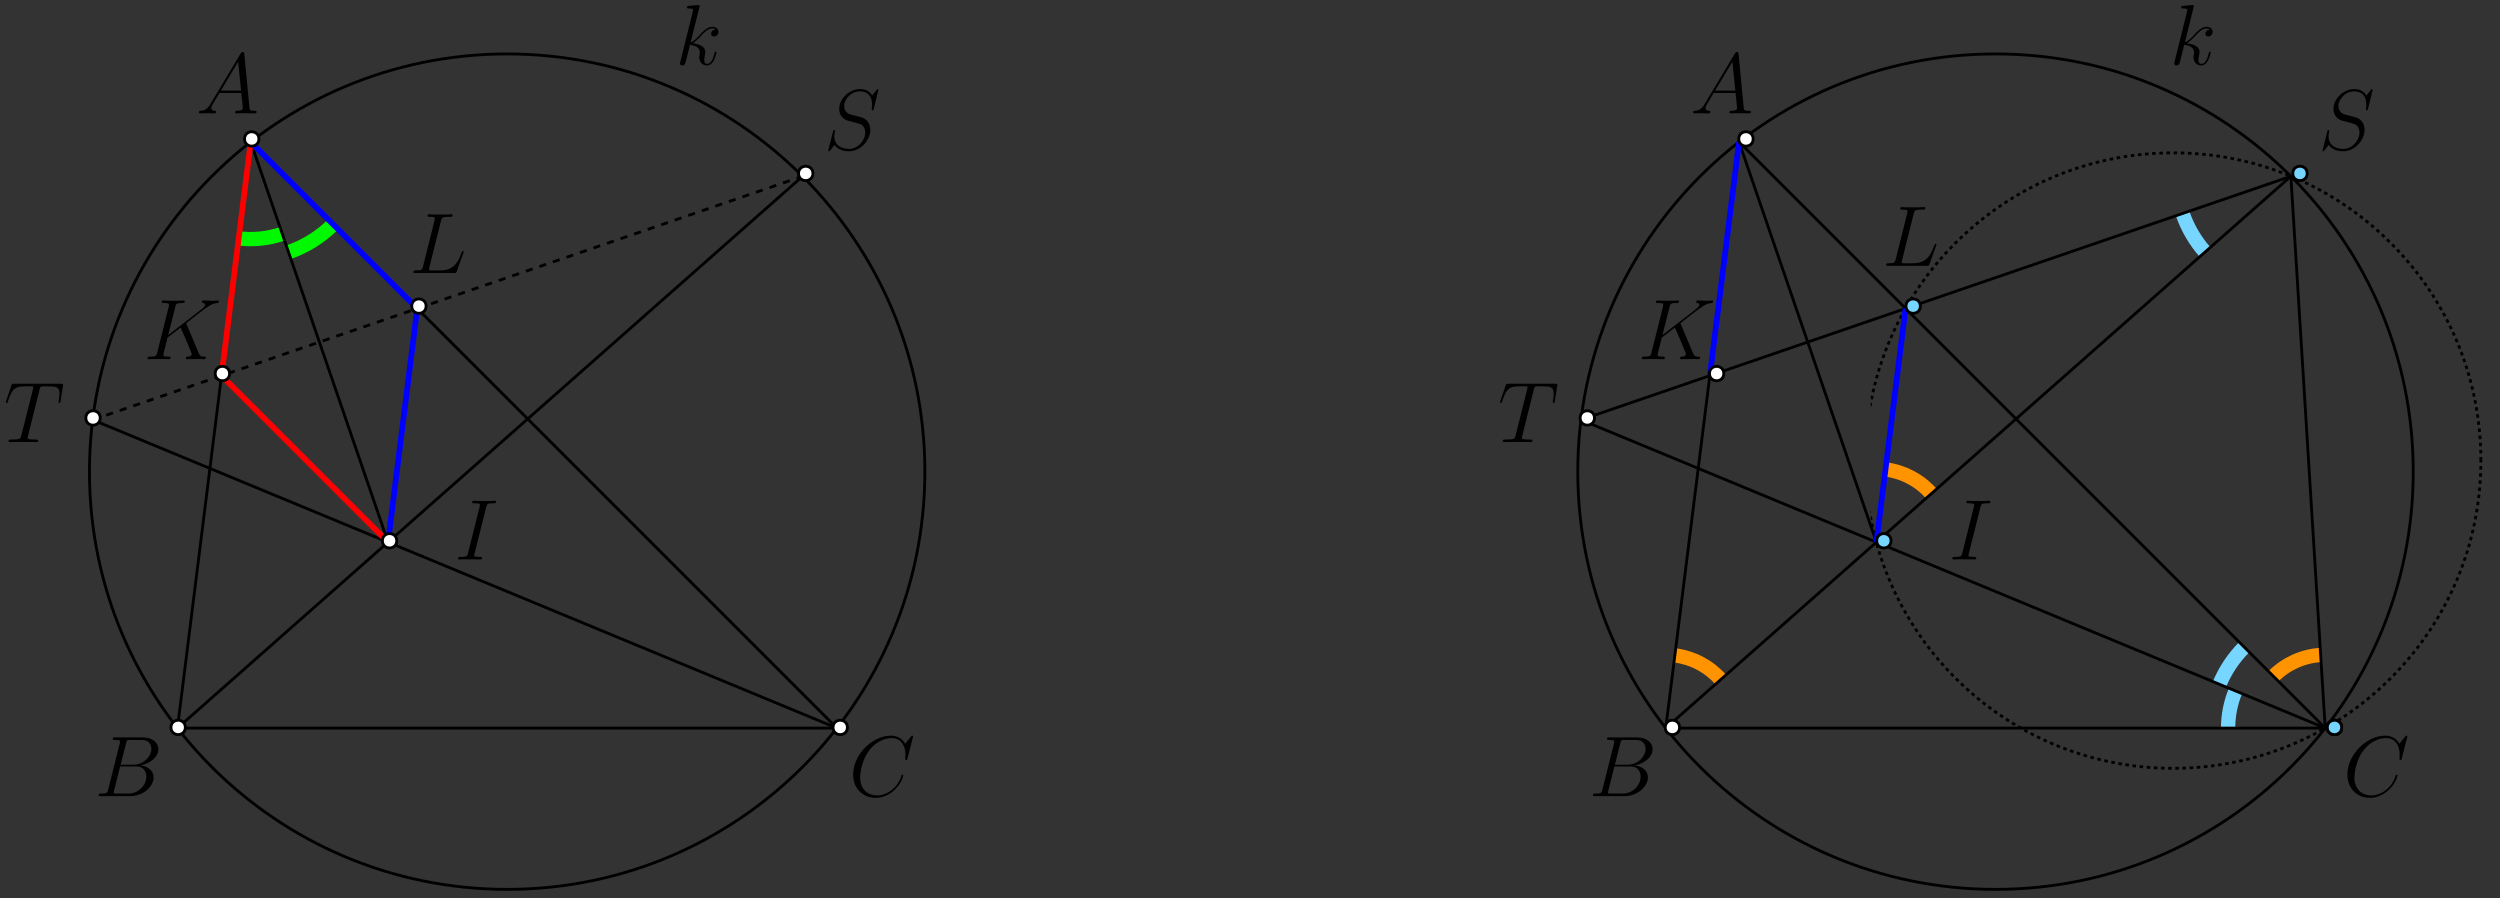 <?xml version="1.0" encoding="UTF-8" standalone="no"?>
<svg
   width="289.988pt"
   height="104.162pt"
   viewBox="0 0 289.988 104.162"
   version="1.1"
   id="svg91"
   xmlns:xlink="http://www.w3.org/1999/xlink"
   xmlns="http://www.w3.org/2000/svg"
   xmlns:svg="http://www.w3.org/2000/svg">
  <rect x="0" y="0" width="289.988" height="104.162" fill="#333333" stroke="none"/>
  <defs
     id="defs10">
    <g
       id="g9">
      <g
         id="glyph-0-0">
        <path
           d="M 1.688 -1.109 C 1.344 -0.516 1 -0.312 0.531 -0.297 C 0.422 -0.281 0.344 -0.281 0.344 -0.094 C 0.344 -0.047 0.391 0 0.453 0 C 0.641 0 1.094 -0.016 1.266 -0.016 C 1.562 -0.016 1.875 0 2.156 0 C 2.219 0 2.328 0 2.328 -0.188 C 2.328 -0.281 2.25 -0.297 2.188 -0.297 C 1.969 -0.312 1.781 -0.391 1.781 -0.625 C 1.781 -0.766 1.828 -0.875 1.969 -1.094 L 2.719 -2.359 L 5.266 -2.359 C 5.281 -2.266 5.281 -2.188 5.281 -2.094 C 5.312 -1.828 5.438 -0.797 5.438 -0.609 C 5.438 -0.312 4.922 -0.297 4.766 -0.297 C 4.656 -0.297 4.547 -0.297 4.547 -0.109 C 4.547 0 4.641 0 4.688 0 C 4.859 0 5.062 -0.016 5.234 -0.016 L 5.797 -0.016 C 6.406 -0.016 6.844 0 6.859 0 C 6.922 0 7.031 0 7.031 -0.188 C 7.031 -0.297 6.953 -0.297 6.797 -0.297 C 6.25 -0.297 6.234 -0.375 6.203 -0.672 L 5.609 -6.891 C 5.578 -7.094 5.547 -7.125 5.438 -7.125 C 5.328 -7.125 5.281 -7.094 5.188 -6.953 Z M 2.891 -2.641 L 4.891 -5.984 L 5.234 -2.641 Z M 2.891 -2.641 "
           id="path1" />
      </g>
      <g
         id="glyph-0-1">
        <path
           d="M 3.656 -6.125 C 3.734 -6.5 3.781 -6.516 4.172 -6.516 L 5.469 -6.516 C 6.594 -6.516 6.594 -5.562 6.594 -5.469 C 6.594 -4.672 5.781 -3.641 4.469 -3.641 L 3.031 -3.641 Z M 5.328 -3.562 C 6.422 -3.766 7.406 -4.516 7.406 -5.438 C 7.406 -6.203 6.719 -6.812 5.594 -6.812 L 2.391 -6.812 C 2.203 -6.812 2.109 -6.812 2.109 -6.625 C 2.109 -6.516 2.203 -6.516 2.359 -6.516 C 2.953 -6.516 2.953 -6.438 2.953 -6.328 C 2.953 -6.312 2.953 -6.25 2.922 -6.094 L 1.578 -0.734 C 1.484 -0.391 1.469 -0.297 0.766 -0.297 C 0.578 -0.297 0.484 -0.297 0.484 -0.109 C 0.484 0 0.531 0 0.734 0 L 4.156 0 C 5.688 0 6.859 -1.156 6.859 -2.156 C 6.859 -2.984 6.141 -3.484 5.328 -3.562 Z M 3.922 -0.297 L 2.578 -0.297 C 2.438 -0.297 2.406 -0.297 2.359 -0.297 C 2.25 -0.312 2.234 -0.328 2.234 -0.406 C 2.234 -0.484 2.25 -0.531 2.266 -0.625 L 2.969 -3.438 L 4.844 -3.438 C 6.016 -3.438 6.016 -2.344 6.016 -2.266 C 6.016 -1.312 5.156 -0.297 3.922 -0.297 Z M 3.922 -0.297 "
           id="path2" />
      </g>
      <g
         id="glyph-0-2">
        <path
           d="M 7.453 -6.922 C 7.453 -7.016 7.375 -7.016 7.359 -7.016 C 7.344 -7.016 7.297 -7.016 7.219 -6.922 L 6.531 -6.078 C 6.188 -6.672 5.625 -7.016 4.891 -7.016 C 2.734 -7.016 0.5 -4.828 0.5 -2.5 C 0.5 -0.828 1.672 0.203 3.125 0.203 C 3.922 0.203 4.609 -0.125 5.188 -0.625 C 6.062 -1.344 6.312 -2.312 6.312 -2.391 C 6.312 -2.484 6.234 -2.484 6.203 -2.484 C 6.125 -2.484 6.109 -2.422 6.094 -2.375 C 5.625 -0.828 4.281 -0.078 3.297 -0.078 C 2.234 -0.078 1.312 -0.75 1.312 -2.172 C 1.312 -2.5 1.422 -4.234 2.547 -5.531 C 3.094 -6.172 4.031 -6.734 4.969 -6.734 C 6.078 -6.734 6.562 -5.828 6.562 -4.812 C 6.562 -4.547 6.531 -4.328 6.531 -4.281 C 6.531 -4.203 6.625 -4.203 6.656 -4.203 C 6.766 -4.203 6.781 -4.203 6.812 -4.391 Z M 7.453 -6.922 "
           id="path3" />
      </g>
      <g
         id="glyph-0-3">
        <path
           d="M 6.328 -6.922 C 6.328 -7.016 6.266 -7.016 6.234 -7.016 C 6.203 -7.016 6.188 -7.016 6.078 -6.859 C 6.016 -6.781 5.609 -6.266 5.594 -6.266 C 5.266 -6.906 4.609 -7.016 4.188 -7.016 C 2.922 -7.016 1.781 -5.859 1.781 -4.734 C 1.781 -3.984 2.219 -3.547 2.719 -3.375 C 2.828 -3.344 3.406 -3.188 3.703 -3.109 C 4.219 -2.969 4.344 -2.938 4.562 -2.719 C 4.594 -2.656 4.797 -2.438 4.797 -1.969 C 4.797 -1.031 3.938 -0.078 2.938 -0.078 C 2.125 -0.078 1.219 -0.422 1.219 -1.547 C 1.219 -1.734 1.25 -1.969 1.281 -2.078 C 1.281 -2.109 1.297 -2.156 1.297 -2.172 C 1.297 -2.219 1.281 -2.266 1.203 -2.266 C 1.109 -2.266 1.094 -2.25 1.062 -2.078 L 0.547 -0.031 C 0.547 -0.016 0.516 0.109 0.516 0.125 C 0.516 0.203 0.594 0.203 0.609 0.203 C 0.641 0.203 0.656 0.203 0.781 0.047 L 1.234 -0.547 C 1.469 -0.188 2 0.203 2.922 0.203 C 4.203 0.203 5.391 -1.031 5.391 -2.281 C 5.391 -2.703 5.281 -3.078 4.906 -3.438 C 4.688 -3.656 4.516 -3.703 3.594 -3.938 C 2.938 -4.109 2.844 -4.141 2.656 -4.312 C 2.5 -4.469 2.359 -4.719 2.359 -5.047 C 2.359 -5.891 3.203 -6.75 4.156 -6.75 C 5.141 -6.75 5.594 -6.156 5.594 -5.203 C 5.594 -4.938 5.547 -4.672 5.547 -4.641 C 5.547 -4.547 5.625 -4.547 5.656 -4.547 C 5.734 -4.547 5.75 -4.578 5.797 -4.734 Z M 6.328 -6.922 "
           id="path4" />
      </g>
      <g
         id="glyph-0-4">
        <path
           d="M 4.156 -6.078 C 4.219 -6.312 4.234 -6.406 4.391 -6.453 C 4.469 -6.469 4.797 -6.469 5 -6.469 C 6 -6.469 6.469 -6.438 6.469 -5.656 C 6.469 -5.5 6.438 -5.125 6.375 -4.75 L 6.359 -4.641 C 6.359 -4.594 6.406 -4.531 6.453 -4.531 C 6.562 -4.531 6.562 -4.578 6.594 -4.75 L 6.875 -6.516 C 6.891 -6.594 6.891 -6.625 6.891 -6.656 C 6.891 -6.766 6.844 -6.766 6.641 -6.766 L 1.188 -6.766 C 0.953 -6.766 0.953 -6.75 0.891 -6.562 L 0.281 -4.781 C 0.266 -4.75 0.234 -4.641 0.234 -4.641 C 0.234 -4.578 0.281 -4.531 0.344 -4.531 C 0.422 -4.531 0.438 -4.578 0.484 -4.703 C 0.891 -5.906 1.109 -6.469 2.438 -6.469 L 3.094 -6.469 C 3.344 -6.469 3.438 -6.469 3.438 -6.359 C 3.438 -6.328 3.438 -6.312 3.391 -6.125 L 2.047 -0.781 C 1.953 -0.391 1.938 -0.297 0.875 -0.297 C 0.625 -0.297 0.562 -0.297 0.562 -0.094 C 0.562 0 0.672 0 0.719 0 C 0.969 0 1.219 -0.016 1.469 -0.016 L 3.031 -0.016 C 3.281 -0.016 3.547 0 3.797 0 C 3.906 0 4 0 4 -0.188 C 4 -0.297 3.938 -0.297 3.672 -0.297 C 2.781 -0.297 2.781 -0.375 2.781 -0.531 C 2.781 -0.531 2.781 -0.609 2.828 -0.766 Z M 4.156 -6.078 "
           id="path5" />
      </g>
      <g
         id="glyph-0-5">
        <path
           d="M 3.672 -6.078 C 3.766 -6.422 3.781 -6.516 4.5 -6.516 C 4.719 -6.516 4.812 -6.516 4.812 -6.703 C 4.812 -6.812 4.688 -6.812 4.672 -6.812 C 4.484 -6.812 4.266 -6.781 4.094 -6.781 L 2.859 -6.781 C 2.656 -6.781 2.438 -6.812 2.234 -6.812 C 2.156 -6.812 2.047 -6.812 2.047 -6.625 C 2.047 -6.516 2.125 -6.516 2.328 -6.516 C 2.938 -6.516 2.938 -6.438 2.938 -6.328 C 2.938 -6.266 2.922 -6.203 2.906 -6.109 L 1.562 -0.734 C 1.469 -0.391 1.453 -0.297 0.719 -0.297 C 0.5 -0.297 0.406 -0.297 0.406 -0.094 C 0.406 0 0.516 0 0.562 0 C 0.734 0 0.953 -0.016 1.141 -0.016 L 2.359 -0.016 C 2.562 -0.016 2.781 0 2.984 0 C 3.062 0 3.188 0 3.188 -0.172 C 3.188 -0.297 3.125 -0.297 2.906 -0.297 C 2.281 -0.297 2.281 -0.375 2.281 -0.484 C 2.281 -0.516 2.281 -0.562 2.328 -0.719 Z M 3.672 -6.078 "
           id="path6" />
      </g>
      <g
         id="glyph-0-6">
        <path
           d="M 2.797 -6.672 C 2.812 -6.703 2.828 -6.766 2.828 -6.812 C 2.828 -6.922 2.734 -6.922 2.719 -6.922 C 2.703 -6.922 2.344 -6.891 2.156 -6.875 C 2 -6.859 1.844 -6.844 1.672 -6.828 C 1.422 -6.812 1.359 -6.797 1.359 -6.625 C 1.359 -6.516 1.453 -6.516 1.562 -6.516 C 2.062 -6.516 2.062 -6.438 2.062 -6.328 C 2.062 -6.297 2.062 -6.266 2.016 -6.094 L 0.594 -0.391 C 0.547 -0.234 0.547 -0.219 0.547 -0.156 C 0.547 0.062 0.719 0.094 0.812 0.094 C 1.094 0.094 1.156 -0.125 1.234 -0.422 L 1.703 -2.297 C 2.422 -2.219 2.844 -1.906 2.844 -1.438 C 2.844 -1.375 2.844 -1.328 2.828 -1.188 C 2.781 -1.031 2.781 -0.922 2.781 -0.875 C 2.781 -0.297 3.156 0.094 3.672 0.094 C 4.125 0.094 4.359 -0.312 4.453 -0.453 C 4.656 -0.828 4.781 -1.391 4.781 -1.422 C 4.781 -1.469 4.75 -1.516 4.688 -1.516 C 4.594 -1.516 4.578 -1.469 4.547 -1.312 C 4.406 -0.797 4.203 -0.094 3.688 -0.094 C 3.484 -0.094 3.359 -0.203 3.359 -0.578 C 3.359 -0.766 3.406 -0.984 3.438 -1.141 C 3.484 -1.312 3.484 -1.328 3.484 -1.453 C 3.484 -2.031 2.953 -2.359 2.031 -2.484 C 2.391 -2.703 2.75 -3.094 2.891 -3.234 C 3.453 -3.875 3.844 -4.203 4.312 -4.203 C 4.531 -4.203 4.594 -4.141 4.672 -4.078 C 4.297 -4.031 4.156 -3.781 4.156 -3.578 C 4.156 -3.344 4.344 -3.266 4.484 -3.266 C 4.75 -3.266 5 -3.484 5 -3.812 C 5 -4.094 4.766 -4.391 4.312 -4.391 C 3.766 -4.391 3.312 -4 2.609 -3.203 C 2.516 -3.094 2.141 -2.719 1.781 -2.578 Z M 2.797 -6.672 "
           id="path7" />
      </g>
      <g
         id="glyph-0-7">
        <path
           d="M 4.984 -4.031 C 4.969 -4.062 4.938 -4.141 4.938 -4.172 C 4.938 -4.172 4.938 -4.188 5.109 -4.312 L 6.078 -5.078 C 7.422 -6.109 7.859 -6.453 8.547 -6.516 C 8.609 -6.531 8.719 -6.531 8.719 -6.703 C 8.719 -6.766 8.688 -6.812 8.609 -6.812 C 8.5 -6.812 8.375 -6.781 8.266 -6.781 L 7.891 -6.781 C 7.578 -6.781 7.25 -6.812 6.953 -6.812 C 6.875 -6.812 6.766 -6.812 6.766 -6.625 C 6.766 -6.531 6.828 -6.516 6.891 -6.516 C 7 -6.516 7.125 -6.469 7.125 -6.328 C 7.125 -6.125 6.828 -5.891 6.75 -5.828 L 2.844 -2.797 L 3.672 -6.078 C 3.766 -6.422 3.781 -6.516 4.484 -6.516 C 4.672 -6.516 4.766 -6.516 4.766 -6.703 C 4.766 -6.812 4.672 -6.812 4.609 -6.812 C 4.438 -6.812 4.234 -6.781 4.031 -6.781 L 2.859 -6.781 C 2.688 -6.781 2.469 -6.812 2.281 -6.812 C 2.203 -6.812 2.094 -6.812 2.094 -6.625 C 2.094 -6.516 2.188 -6.516 2.328 -6.516 C 2.938 -6.516 2.938 -6.438 2.938 -6.328 C 2.938 -6.312 2.938 -6.25 2.906 -6.094 L 1.562 -0.734 C 1.469 -0.391 1.453 -0.297 0.75 -0.297 C 0.562 -0.297 0.453 -0.297 0.453 -0.109 C 0.453 0 0.547 0 0.609 0 C 0.797 0 1 -0.016 1.188 -0.016 L 2.359 -0.016 C 2.547 -0.016 2.75 0 2.938 0 C 3.016 0 3.125 0 3.125 -0.188 C 3.125 -0.297 3.047 -0.297 2.891 -0.297 C 2.281 -0.297 2.281 -0.375 2.281 -0.469 C 2.281 -0.531 2.344 -0.781 2.375 -0.953 L 2.766 -2.5 L 4.281 -3.672 C 4.578 -3.047 5.109 -1.766 5.516 -0.781 C 5.547 -0.734 5.562 -0.672 5.562 -0.594 C 5.562 -0.297 5.156 -0.297 5.078 -0.297 C 4.984 -0.297 4.891 -0.297 4.891 -0.094 C 4.891 0 5 0 5.031 0 C 5.375 0 5.734 -0.016 6.094 -0.016 L 6.562 -0.016 C 6.719 -0.016 6.891 0 7.031 0 C 7.094 0 7.203 0 7.203 -0.188 C 7.203 -0.297 7.125 -0.297 7.016 -0.297 C 6.656 -0.297 6.516 -0.375 6.375 -0.734 Z M 4.984 -4.031 "
           id="path8" />
      </g>
      <g
         id="glyph-0-8">
        <path
           d="M 3.656 -6.047 C 3.75 -6.422 3.781 -6.516 4.656 -6.516 C 4.922 -6.516 5 -6.516 5 -6.703 C 5 -6.812 4.891 -6.812 4.844 -6.812 C 4.641 -6.812 4.422 -6.781 4.219 -6.781 L 2.875 -6.781 C 2.688 -6.781 2.469 -6.812 2.281 -6.812 C 2.203 -6.812 2.094 -6.812 2.094 -6.625 C 2.094 -6.516 2.188 -6.516 2.328 -6.516 C 2.938 -6.516 2.938 -6.438 2.938 -6.328 C 2.938 -6.312 2.938 -6.25 2.906 -6.094 L 1.562 -0.734 C 1.469 -0.391 1.453 -0.297 0.75 -0.297 C 0.562 -0.297 0.453 -0.297 0.453 -0.109 C 0.453 0 0.516 0 0.719 0 L 5.188 0 C 5.406 0 5.406 -0.016 5.484 -0.188 L 6.25 -2.312 C 6.266 -2.359 6.297 -2.422 6.297 -2.453 C 6.297 -2.516 6.234 -2.547 6.188 -2.547 C 6.188 -2.547 6.125 -2.547 6.109 -2.516 C 6.094 -2.5 6.094 -2.484 6.016 -2.297 C 5.688 -1.422 5.25 -0.297 3.562 -0.297 L 2.609 -0.297 C 2.469 -0.297 2.438 -0.297 2.375 -0.297 C 2.266 -0.312 2.266 -0.328 2.266 -0.406 C 2.266 -0.484 2.281 -0.531 2.297 -0.625 Z M 3.656 -6.047 "
           id="path9" />
      </g>
    </g>
    <clipPath
       id="clip-0">
      <path
         clip-rule="nonzero"
         d="M 217 17 L 289.988 17 L 289.988 90 L 217 90 Z M 217 17 "
         id="path10" />
    </clipPath>
  </defs>
  <path
     fill="none"
     stroke-width="20"
     stroke-linecap="butt"
     stroke-linejoin="round"
     stroke="rgb(0%, 97.656%, 0%)"
     stroke-opacity="1"
     stroke-miterlimit="10"
     d="M 403.235 902.502 C 426.72 910.565 448.049 923.878 465.581 941.41 "
     transform="matrix(0.083, 0, 0, -0.083, 0, 104.162)"
     id="path11" />
  <path
     fill="none"
     stroke-width="20"
     stroke-linecap="butt"
     stroke-linejoin="round"
     stroke="rgb(0%, 97.656%, 0%)"
     stroke-opacity="1"
     stroke-miterlimit="10"
     d="M 333.529 921.862 C 354.061 919.284 374.874 921.44 394.469 928.143 "
     transform="matrix(0.083, 0, 0, -0.083, 0, 104.162)"
     id="path12" />
  <path
     fill="none"
     stroke-width="20"
     stroke-linecap="butt"
     stroke-linejoin="round"
     stroke="rgb(46.19%, 83.789%, 100%)"
     stroke-opacity="1"
     stroke-miterlimit="10"
     d="M 3113.843 237.413 C 3113.843 255.226 3117.359 272.898 3124.203 289.399 "
     transform="matrix(0.083, 0, 0, -0.083, 0, 104.162)"
     id="path13" />
  <path
     fill="none"
     stroke-width="20"
     stroke-linecap="butt"
     stroke-linejoin="round"
     stroke="rgb(100%, 57.812%, 0%)"
     stroke-opacity="1"
     stroke-miterlimit="10"
     d="M 3243.177 339.604 C 3218.332 338.057 3194.8 327.463 3177.174 309.791 "
     transform="matrix(0.083, 0, 0, -0.083, 0, 104.162)"
     id="path14" />
  <path
     fill="none"
     stroke-width="20"
     stroke-linecap="butt"
     stroke-linejoin="round"
     stroke="rgb(100%, 57.812%, 0%)"
     stroke-opacity="1"
     stroke-miterlimit="10"
     d="M 2699.124 565.035 C 2682.623 583.786 2659.841 595.833 2635.043 598.927 "
     transform="matrix(0.083, 0, 0, -0.083, 0, 104.162)"
     id="path15" />
  <path
     fill="none"
     stroke-width="20"
     stroke-linecap="butt"
     stroke-linejoin="round"
     stroke="rgb(100%, 57.812%, 0%)"
     stroke-opacity="1"
     stroke-miterlimit="10"
     d="M 2404.784 305.197 C 2388.236 323.9 2365.454 335.948 2340.656 339.042 "
     transform="matrix(0.083, 0, 0, -0.083, 0, 104.162)"
     id="path16" />
  <path
     fill="none"
     stroke-width="4"
     stroke-linecap="butt"
     stroke-linejoin="round"
     stroke="rgb(0%, 0%, 0%)"
     stroke-opacity="1"
     stroke-miterlimit="10"
     d="M 3201.55 1008.584 L 3249.552 237.413 "
     transform="matrix(0.083, 0, 0, -0.083, 0, 104.162)"
     id="path17" />
  <path
     fill="none"
     stroke-width="4"
     stroke-linecap="butt"
     stroke-linejoin="round"
     stroke="rgb(0%, 0%, 0%)"
     stroke-opacity="1"
     stroke-miterlimit="10"
     d="M 2663.122 823.889 L 2622.339 497.298 "
     transform="matrix(0.083, 0, 0, -0.083, 0, 104.162)"
     id="path18" />
  <g
     clip-path="url(#clip-0)"
     id="g19">
    <path
       fill="none"
       stroke-width="4"
       stroke-linecap="butt"
       stroke-linejoin="round"
       stroke="rgb(0%, 0%, 0%)"
       stroke-opacity="1"
       stroke-dasharray="5 5"
       stroke-miterlimit="10"
       d="M 3467.107 611.303 C 3467.107 848.828 3274.537 1041.351 3037.012 1041.351 C 2799.487 1041.351 2606.917 848.828 2606.917 611.303 C 2606.917 373.731 2799.487 181.207 3037.012 181.207 C 3274.537 181.207 3467.107 373.731 3467.107 611.303 Z M 3467.107 611.303 "
       transform="matrix(0.083, 0, 0, -0.083, 0, 104.162)"
       id="path19" />
  </g>
  <path
     fill="none"
     stroke-width="20"
     stroke-linecap="butt"
     stroke-linejoin="round"
     stroke="rgb(46.19%, 83.789%, 100%)"
     stroke-opacity="1"
     stroke-miterlimit="10"
     d="M 3136.438 350.573 C 3121.578 335.713 3109.812 318.041 3101.749 298.634 "
     transform="matrix(0.083, 0, 0, -0.083, 0, 104.162)"
     id="path20" />
  <path
     fill="none"
     stroke-width="20"
     stroke-linecap="butt"
     stroke-linejoin="round"
     stroke="rgb(46.19%, 83.789%, 100%)"
     stroke-opacity="1"
     stroke-miterlimit="10"
     d="M 3050.231 956.691 C 3057.075 936.816 3067.716 918.487 3081.639 902.689 "
     transform="matrix(0.083, 0, 0, -0.083, 0, 104.162)"
     id="path21" />
  <path
     fill="none"
     stroke-width="4"
     stroke-linecap="butt"
     stroke-linejoin="round"
     stroke="rgb(0%, 0%, 0%)"
     stroke-opacity="1"
     stroke-dasharray="10 10"
     stroke-miterlimit="10"
     d="M 129.474 668.211 L 1121.576 1008.584 "
     transform="matrix(0.083, 0, 0, -0.083, 0, 104.162)"
     id="path22" />
  <path
     fill="none"
     stroke-width="4"
     stroke-linecap="butt"
     stroke-linejoin="round"
     stroke="rgb(0%, 0%, 0%)"
     stroke-opacity="1"
     stroke-miterlimit="10"
     d="M 542.319 497.251 L 1121.576 1008.584 "
     transform="matrix(0.083, 0, 0, -0.083, 0, 104.162)"
     id="path23" />
  <path
     fill="none"
     stroke-width="4"
     stroke-linecap="butt"
     stroke-linejoin="round"
     stroke="rgb(0%, 0%, 0%)"
     stroke-opacity="1"
     stroke-miterlimit="10"
     d="M 247.979 237.413 L 542.319 497.298 "
     transform="matrix(0.083, 0, 0, -0.083, 0, 104.162)"
     id="path24" />
  <path
     fill="none"
     stroke-width="4"
     stroke-linecap="butt"
     stroke-linejoin="round"
     stroke="rgb(0%, 0%, 0%)"
     stroke-opacity="1"
     stroke-miterlimit="10"
     d="M 247.979 237.413 L 350.405 1056.586 L 1169.578 237.413 Z M 247.979 237.413 "
     transform="matrix(0.083, 0, 0, -0.083, 0, 104.162)"
     id="path25" />
  <path
     fill="none"
     stroke-width="4"
     stroke-linecap="butt"
     stroke-linejoin="round"
     stroke="rgb(0%, 0%, 0%)"
     stroke-opacity="1"
     stroke-miterlimit="10"
     d="M 1292.536 595.833 C 1292.536 918.205 1031.151 1179.591 708.778 1179.591 C 386.359 1179.591 125.021 918.205 125.021 595.833 C 125.021 273.414 386.359 12.029 708.778 12.029 C 1031.151 12.029 1292.536 273.414 1292.536 595.833 Z M 1292.536 595.833 "
     transform="matrix(0.083, 0, 0, -0.083, 0, 104.162)"
     id="path26" />
  <path
     fill="none"
     stroke-width="4"
     stroke-linecap="butt"
     stroke-linejoin="round"
     stroke="rgb(0%, 0%, 0%)"
     stroke-opacity="1"
     stroke-miterlimit="10"
     d="M 542.319 497.251 L 350.405 1056.586 "
     transform="matrix(0.083, 0, 0, -0.083, 0, 104.162)"
     id="path27" />
  <path
     fill="none"
     stroke-width="4"
     stroke-linecap="butt"
     stroke-linejoin="round"
     stroke="rgb(0%, 0%, 0%)"
     stroke-opacity="1"
     stroke-miterlimit="10"
     d="M 1169.578 237.413 L 129.474 668.211 "
     transform="matrix(0.083, 0, 0, -0.083, 0, 104.162)"
     id="path28" />
  <path
     fill-rule="evenodd"
     fill="rgb(100%, 100%, 100%)"
     fill-opacity="1"
     d="M 11.629 48.48 C 11.629 47.367 9.961 47.367 9.961 48.48 C 9.961 49.59 11.629 49.59 11.629 48.48 Z M 11.629 48.48 "
     id="path29" />
  <path
     fill-rule="evenodd"
     fill="rgb(0%, 0%, 0%)"
     fill-opacity="1"
     d="M 11.793 48.48 C 11.793 47.148 9.793 47.148 9.793 48.48 C 9.793 49.812 11.793 49.812 11.793 48.48 Z M 11.457 48.48 C 11.457 47.594 10.125 47.594 10.125 48.48 C 10.125 49.371 11.457 49.371 11.457 48.48 Z M 11.457 48.48 "
     id="path30" />
  <path
     fill-rule="evenodd"
     fill="rgb(100%, 100%, 100%)"
     fill-opacity="1"
     d="M 21.496 84.379 C 21.496 83.27 19.828 83.27 19.828 84.379 C 19.828 85.492 21.496 85.492 21.496 84.379 Z M 21.496 84.379 "
     id="path31" />
  <path
     fill-rule="evenodd"
     fill="rgb(0%, 0%, 0%)"
     fill-opacity="1"
     d="M 21.664 84.379 C 21.664 83.047 19.664 83.047 19.664 84.379 C 19.664 85.711 21.664 85.711 21.664 84.379 Z M 21.332 84.379 C 21.332 83.488 19.996 83.488 19.996 84.379 C 19.996 85.266 21.332 85.266 21.332 84.379 Z M 21.332 84.379 "
     id="path32" />
  <path
     fill-rule="evenodd"
     fill="rgb(100%, 100%, 100%)"
     fill-opacity="1"
     d="M 98.293 84.379 C 98.293 83.27 96.629 83.27 96.629 84.379 C 96.629 85.492 98.293 85.492 98.293 84.379 Z M 98.293 84.379 "
     id="path33" />
  <path
     fill-rule="evenodd"
     fill="rgb(0%, 0%, 0%)"
     fill-opacity="1"
     d="M 98.461 84.379 C 98.461 83.047 96.461 83.047 96.461 84.379 C 96.461 85.711 98.461 85.711 98.461 84.379 Z M 98.129 84.379 C 98.129 83.488 96.793 83.488 96.793 84.379 C 96.793 85.266 98.129 85.266 98.129 84.379 Z M 98.129 84.379 "
     id="path34" />
  <path
     fill-rule="evenodd"
     fill="rgb(100%, 100%, 100%)"
     fill-opacity="1"
     d="M 94.293 20.117 C 94.293 19.008 92.625 19.008 92.625 20.117 C 92.625 21.227 94.293 21.227 94.293 20.117 Z M 94.293 20.117 "
     id="path35" />
  <path
     fill-rule="evenodd"
     fill="rgb(0%, 0%, 0%)"
     fill-opacity="1"
     d="M 94.457 20.117 C 94.457 18.781 92.461 18.781 92.461 20.117 C 92.461 21.449 94.457 21.449 94.457 20.117 Z M 94.129 20.117 C 94.129 19.227 92.793 19.227 92.793 20.117 C 92.793 21.004 94.129 21.004 94.129 20.117 Z M 94.129 20.117 "
     id="path36" />
  <g
     fill="rgb(0%, 0%, 0%)"
     fill-opacity="1"
     id="g36">
    <use
       xlink:href="#glyph-0-0"
       x="22.731"
       y="13.149"
       id="use36" />
  </g>
  <g
     fill="rgb(0%, 0%, 0%)"
     fill-opacity="1"
     id="g37">
    <use
       xlink:href="#glyph-0-1"
       x="10.964"
       y="92.346"
       id="use37" />
  </g>
  <g
     fill="rgb(0%, 0%, 0%)"
     fill-opacity="1"
     id="g38">
    <use
       xlink:href="#glyph-0-2"
       x="98.463"
       y="92.346"
       id="use38" />
  </g>
  <g
     fill="rgb(0%, 0%, 0%)"
     fill-opacity="1"
     id="g39">
    <use
       xlink:href="#glyph-0-3"
       x="95.561"
       y="17.349"
       id="use39" />
  </g>
  <g
     fill="rgb(0%, 0%, 0%)"
     fill-opacity="1"
     id="g40">
    <use
       xlink:href="#glyph-0-4"
       x="0.431"
       y="51.281"
       id="use40" />
  </g>
  <g
     fill="rgb(0%, 0%, 0%)"
     fill-opacity="1"
     id="g41">
    <use
       xlink:href="#glyph-0-5"
       x="52.727"
       y="64.896"
       id="use41" />
  </g>
  <g
     fill="rgb(0%, 0%, 0%)"
     fill-opacity="1"
     id="g42">
    <use
       xlink:href="#glyph-0-6"
       x="78.33"
       y="7.5"
       id="use42" />
  </g>
  <g
     fill="rgb(0%, 0%, 0%)"
     fill-opacity="1"
     id="g43">
    <use
       xlink:href="#glyph-0-7"
       x="16.666"
       y="41.665"
       id="use43" />
  </g>
  <g
     fill="rgb(0%, 0%, 0%)"
     fill-opacity="1"
     id="g44">
    <use
       xlink:href="#glyph-0-8"
       x="47.498"
       y="31.665"
       id="use44" />
  </g>
  <path
     fill="none"
     stroke-width="8"
     stroke-linecap="round"
     stroke-linejoin="round"
     stroke="rgb(100%, 0%, 0%)"
     stroke-opacity="1"
     stroke-miterlimit="10"
     d="M 350.405 1056.539 L 309.575 729.995 "
     transform="matrix(0.083, 0, 0, -0.083, 0, 104.162)"
     id="path44" />
  <path
     fill="none"
     stroke-width="8"
     stroke-linecap="round"
     stroke-linejoin="round"
     stroke="rgb(100%, 0%, 0%)"
     stroke-opacity="1"
     stroke-miterlimit="10"
     d="M 309.575 729.995 L 542.319 497.298 "
     transform="matrix(0.083, 0, 0, -0.083, 0, 104.162)"
     id="path45" />
  <path
     fill-rule="evenodd"
     fill="rgb(100%, 100%, 100%)"
     fill-opacity="1"
     d="M 26.625 43.332 C 26.625 42.223 24.961 42.223 24.961 43.332 C 24.961 44.445 26.625 44.445 26.625 43.332 Z M 26.625 43.332 "
     id="path46" />
  <path
     fill-rule="evenodd"
     fill="rgb(0%, 0%, 0%)"
     fill-opacity="1"
     d="M 26.797 43.332 C 26.797 42 24.793 42 24.793 43.332 C 24.793 44.668 26.797 44.668 26.797 43.332 Z M 26.461 43.332 C 26.461 42.441 25.129 42.441 25.129 43.332 C 25.129 44.219 26.461 44.219 26.461 43.332 Z M 26.461 43.332 "
     id="path47" />
  <path
     fill="none"
     stroke-width="8"
     stroke-linecap="round"
     stroke-linejoin="round"
     stroke="rgb(0%, 0%, 100%)"
     stroke-opacity="1"
     stroke-miterlimit="10"
     d="M 350.405 1056.539 L 583.101 823.889 "
     transform="matrix(0.083, 0, 0, -0.083, 0, 104.162)"
     id="path48" />
  <path
     fill="none"
     stroke-width="8"
     stroke-linecap="round"
     stroke-linejoin="round"
     stroke="rgb(0%, 0%, 100%)"
     stroke-opacity="1"
     stroke-miterlimit="10"
     d="M 583.101 823.889 L 542.319 497.298 "
     transform="matrix(0.083, 0, 0, -0.083, 0, 104.162)"
     id="path49" />
  <path
     fill-rule="evenodd"
     fill="rgb(100%, 100%, 100%)"
     fill-opacity="1"
     d="M 46.023 62.727 C 46.023 61.613 44.355 61.613 44.355 62.727 C 44.355 63.84 46.023 63.84 46.023 62.727 Z M 46.023 62.727 "
     id="path50" />
  <path
     fill-rule="evenodd"
     fill="rgb(0%, 0%, 0%)"
     fill-opacity="1"
     d="M 46.191 62.727 C 46.191 61.395 44.191 61.395 44.191 62.727 C 44.191 64.059 46.191 64.059 46.191 62.727 Z M 45.855 62.727 C 45.855 61.84 44.523 61.84 44.523 62.727 C 44.523 63.617 45.855 63.617 45.855 62.727 Z M 45.855 62.727 "
     id="path51" />
  <path
     fill-rule="evenodd"
     fill="rgb(100%, 100%, 100%)"
     fill-opacity="1"
     d="M 49.426 35.508 C 49.426 34.398 47.758 34.398 47.758 35.508 C 47.758 36.621 49.426 36.621 49.426 35.508 Z M 49.426 35.508 "
     id="path52" />
  <path
     fill-rule="evenodd"
     fill="rgb(0%, 0%, 0%)"
     fill-opacity="1"
     d="M 49.59 35.508 C 49.59 34.18 47.594 34.18 47.594 35.508 C 47.594 36.844 49.59 36.844 49.59 35.508 Z M 49.258 35.508 C 49.258 34.621 47.926 34.621 47.926 35.508 C 47.926 36.398 49.258 36.398 49.258 35.508 Z M 49.258 35.508 "
     id="path53" />
  <path
     fill-rule="evenodd"
     fill="rgb(100%, 100%, 100%)"
     fill-opacity="1"
     d="M 30.031 16.117 C 30.031 15.004 28.363 15.004 28.363 16.117 C 28.363 17.227 30.031 17.227 30.031 16.117 Z M 30.031 16.117 "
     id="path54" />
  <path
     fill-rule="evenodd"
     fill="rgb(0%, 0%, 0%)"
     fill-opacity="1"
     d="M 30.195 16.117 C 30.195 14.781 28.199 14.781 28.199 16.117 C 28.199 17.449 30.195 17.449 30.195 16.117 Z M 29.867 16.117 C 29.867 15.227 28.531 15.227 28.531 16.117 C 28.531 17.004 29.867 17.004 29.867 16.117 Z M 29.867 16.117 "
     id="path55" />
  <path
     fill="none"
     stroke-width="4"
     stroke-linecap="butt"
     stroke-linejoin="round"
     stroke="rgb(0%, 0%, 0%)"
     stroke-opacity="1"
     stroke-miterlimit="10"
     d="M 2209.495 668.211 L 3201.55 1008.584 "
     transform="matrix(0.083, 0, 0, -0.083, 0, 104.162)"
     id="path56" />
  <path
     fill="none"
     stroke-width="4"
     stroke-linecap="butt"
     stroke-linejoin="round"
     stroke="rgb(0%, 0%, 0%)"
     stroke-opacity="1"
     stroke-miterlimit="10"
     d="M 2622.292 497.251 L 3201.55 1008.584 "
     transform="matrix(0.083, 0, 0, -0.083, 0, 104.162)"
     id="path57" />
  <path
     fill="none"
     stroke-width="4"
     stroke-linecap="butt"
     stroke-linejoin="round"
     stroke="rgb(0%, 0%, 0%)"
     stroke-opacity="1"
     stroke-miterlimit="10"
     d="M 2327.952 237.413 L 2622.386 497.298 "
     transform="matrix(0.083, 0, 0, -0.083, 0, 104.162)"
     id="path58" />
  <path
     fill="none"
     stroke-width="4"
     stroke-linecap="butt"
     stroke-linejoin="round"
     stroke="rgb(0%, 0%, 0%)"
     stroke-opacity="1"
     stroke-miterlimit="10"
     d="M 2327.952 237.413 L 2430.378 1056.586 L 3249.552 237.413 Z M 2327.952 237.413 "
     transform="matrix(0.083, 0, 0, -0.083, 0, 104.162)"
     id="path59" />
  <path
     fill="none"
     stroke-width="4"
     stroke-linecap="butt"
     stroke-linejoin="round"
     stroke="rgb(0%, 0%, 0%)"
     stroke-opacity="1"
     stroke-miterlimit="10"
     d="M 3372.557 595.833 C 3372.557 918.205 3111.171 1179.591 2788.799 1179.591 C 2466.38 1179.591 2204.994 918.205 2204.994 595.833 C 2204.994 273.414 2466.38 12.029 2788.799 12.029 C 3111.171 12.029 3372.557 273.414 3372.557 595.833 Z M 3372.557 595.833 "
     transform="matrix(0.083, 0, 0, -0.083, 0, 104.162)"
     id="path60" />
  <path
     fill="none"
     stroke-width="4"
     stroke-linecap="butt"
     stroke-linejoin="round"
     stroke="rgb(0%, 0%, 0%)"
     stroke-opacity="1"
     stroke-miterlimit="10"
     d="M 2622.292 497.251 L 2430.378 1056.586 "
     transform="matrix(0.083, 0, 0, -0.083, 0, 104.162)"
     id="path61" />
  <path
     fill="none"
     stroke-width="4"
     stroke-linecap="butt"
     stroke-linejoin="round"
     stroke="rgb(0%, 0%, 0%)"
     stroke-opacity="1"
     stroke-miterlimit="10"
     d="M 3249.552 237.413 L 2209.495 668.211 "
     transform="matrix(0.083, 0, 0, -0.083, 0, 104.162)"
     id="path62" />
  <path
     fill-rule="evenodd"
     fill="rgb(100%, 100%, 100%)"
     fill-opacity="1"
     d="M 184.953 48.48 C 184.953 47.367 183.285 47.367 183.285 48.48 C 183.285 49.59 184.953 49.59 184.953 48.48 Z M 184.953 48.48 "
     id="path63" />
  <path
     fill-rule="evenodd"
     fill="rgb(0%, 0%, 0%)"
     fill-opacity="1"
     d="M 185.121 48.48 C 185.121 47.148 183.117 47.148 183.117 48.48 C 183.117 49.812 185.121 49.812 185.121 48.48 Z M 184.785 48.48 C 184.785 47.594 183.453 47.594 183.453 48.48 C 183.453 49.371 184.785 49.371 184.785 48.48 Z M 184.785 48.48 "
     id="path64" />
  <path
     fill-rule="evenodd"
     fill="rgb(100%, 100%, 100%)"
     fill-opacity="1"
     d="M 194.824 84.379 C 194.824 83.27 193.156 83.27 193.156 84.379 C 193.156 85.492 194.824 85.492 194.824 84.379 Z M 194.824 84.379 "
     id="path65" />
  <path
     fill-rule="evenodd"
     fill="rgb(0%, 0%, 0%)"
     fill-opacity="1"
     d="M 194.988 84.379 C 194.988 83.047 192.992 83.047 192.992 84.379 C 192.992 85.711 194.988 85.711 194.988 84.379 Z M 194.656 84.379 C 194.656 83.488 193.324 83.488 193.324 84.379 C 193.324 85.266 194.656 85.266 194.656 84.379 Z M 194.656 84.379 "
     id="path66" />
  <path
     fill-rule="evenodd"
     fill="rgb(46.19%, 83.789%, 100%)"
     fill-opacity="1"
     d="M 271.621 84.379 C 271.621 83.27 269.953 83.27 269.953 84.379 C 269.953 85.492 271.621 85.492 271.621 84.379 Z M 271.621 84.379 "
     id="path67" />
  <path
     fill-rule="evenodd"
     fill="rgb(0%, 0%, 0%)"
     fill-opacity="1"
     d="M 271.785 84.379 C 271.785 83.047 269.789 83.047 269.789 84.379 C 269.789 85.711 271.785 85.711 271.785 84.379 Z M 271.453 84.379 C 271.453 83.488 270.121 83.488 270.121 84.379 C 270.121 85.266 271.453 85.266 271.453 84.379 Z M 271.453 84.379 "
     id="path68" />
  <path
     fill-rule="evenodd"
     fill="rgb(46.19%, 83.789%, 100%)"
     fill-opacity="1"
     d="M 267.621 20.117 C 267.621 19.008 265.953 19.008 265.953 20.117 C 265.953 21.227 267.621 21.227 267.621 20.117 Z M 267.621 20.117 "
     id="path69" />
  <path
     fill-rule="evenodd"
     fill="rgb(0%, 0%, 0%)"
     fill-opacity="1"
     d="M 267.785 20.117 C 267.785 18.781 265.785 18.781 265.785 20.117 C 265.785 21.449 267.785 21.449 267.785 20.117 Z M 267.453 20.117 C 267.453 19.227 266.117 19.227 266.117 20.117 C 266.117 21.004 267.453 21.004 267.453 20.117 Z M 267.453 20.117 "
     id="path70" />
  <g
     fill="rgb(0%, 0%, 0%)"
     fill-opacity="1"
     id="g70">
    <use
       xlink:href="#glyph-0-0"
       x="196.057"
       y="13.149"
       id="use70" />
  </g>
  <g
     fill="rgb(0%, 0%, 0%)"
     fill-opacity="1"
     id="g71">
    <use
       xlink:href="#glyph-0-1"
       x="184.291"
       y="92.346"
       id="use71" />
  </g>
  <g
     fill="rgb(0%, 0%, 0%)"
     fill-opacity="1"
     id="g72">
    <use
       xlink:href="#glyph-0-2"
       x="271.789"
       y="92.346"
       id="use72" />
  </g>
  <g
     fill="rgb(0%, 0%, 0%)"
     fill-opacity="1"
     id="g73">
    <use
       xlink:href="#glyph-0-5"
       x="226.053"
       y="64.896"
       id="use73" />
  </g>
  <g
     fill="rgb(0%, 0%, 0%)"
     fill-opacity="1"
     id="g74">
    <use
       xlink:href="#glyph-0-6"
       x="251.657"
       y="7.5"
       id="use74" />
  </g>
  <g
     fill="rgb(0%, 0%, 0%)"
     fill-opacity="1"
     id="g75">
    <use
       xlink:href="#glyph-0-7"
       x="189.992"
       y="41.665"
       id="use75" />
  </g>
  <g
     fill="rgb(0%, 0%, 0%)"
     fill-opacity="1"
     id="g76">
    <use
       xlink:href="#glyph-0-8"
       x="218.325"
       y="30.832"
       id="use76" />
  </g>
  <path
     fill="none"
     stroke-width="8"
     stroke-linecap="butt"
     stroke-linejoin="round"
     stroke="rgb(0%, 0%, 100%)"
     stroke-opacity="1"
     stroke-miterlimit="10"
     d="M 2430.378 1056.539 L 2389.549 729.995 "
     transform="matrix(0.083, 0, 0, -0.083, 0, 104.162)"
     id="path76" />
  <path
     fill="none"
     stroke-width="8"
     stroke-linecap="butt"
     stroke-linejoin="round"
     stroke="rgb(0%, 0%, 100%)"
     stroke-opacity="1"
     stroke-miterlimit="10"
     d="M 2663.122 823.889 L 2622.339 497.298 "
     transform="matrix(0.083, 0, 0, -0.083, 0, 104.162)"
     id="path77" />
  <path
     fill-rule="evenodd"
     fill="rgb(46.19%, 83.789%, 100%)"
     fill-opacity="1"
     d="M 219.348 62.727 C 219.348 61.613 217.684 61.613 217.684 62.727 C 217.684 63.84 219.348 63.84 219.348 62.727 Z M 219.348 62.727 "
     id="path78" />
  <path
     fill-rule="evenodd"
     fill="rgb(0%, 0%, 0%)"
     fill-opacity="1"
     d="M 219.516 62.727 C 219.516 61.395 217.516 61.395 217.516 62.727 C 217.516 64.059 219.516 64.059 219.516 62.727 Z M 219.184 62.727 C 219.184 61.84 217.852 61.84 217.852 62.727 C 217.852 63.617 219.184 63.617 219.184 62.727 Z M 219.184 62.727 "
     id="path79" />
  <path
     fill-rule="evenodd"
     fill="rgb(46.19%, 83.789%, 100%)"
     fill-opacity="1"
     d="M 222.75 35.508 C 222.75 34.398 221.086 34.398 221.086 35.508 C 221.086 36.621 222.75 36.621 222.75 35.508 Z M 222.75 35.508 "
     id="path80" />
  <path
     fill-rule="evenodd"
     fill="rgb(0%, 0%, 0%)"
     fill-opacity="1"
     d="M 222.918 35.508 C 222.918 34.18 220.918 34.18 220.918 35.508 C 220.918 36.844 222.918 36.844 222.918 35.508 Z M 222.586 35.508 C 222.586 34.621 221.25 34.621 221.25 35.508 C 221.25 36.398 222.586 36.398 222.586 35.508 Z M 222.586 35.508 "
     id="path81" />
  <path
     fill-rule="evenodd"
     fill="rgb(100%, 100%, 100%)"
     fill-opacity="1"
     d="M 199.953 43.332 C 199.953 42.223 198.285 42.223 198.285 43.332 C 198.285 44.445 199.953 44.445 199.953 43.332 Z M 199.953 43.332 "
     id="path82" />
  <path
     fill-rule="evenodd"
     fill="rgb(0%, 0%, 0%)"
     fill-opacity="1"
     d="M 200.121 43.332 C 200.121 42 198.121 42 198.121 43.332 C 198.121 44.668 200.121 44.668 200.121 43.332 Z M 199.785 43.332 C 199.785 42.441 198.457 42.441 198.457 43.332 C 198.457 44.219 199.785 44.219 199.785 43.332 Z M 199.785 43.332 "
     id="path83" />
  <path
     fill-rule="evenodd"
     fill="rgb(100%, 100%, 100%)"
     fill-opacity="1"
     d="M 203.359 16.117 C 203.359 15.004 201.691 15.004 201.691 16.117 C 201.691 17.227 203.359 17.227 203.359 16.117 Z M 203.359 16.117 "
     id="path84" />
  <path
     fill-rule="evenodd"
     fill="rgb(0%, 0%, 0%)"
     fill-opacity="1"
     d="M 203.523 16.117 C 203.523 14.781 201.523 14.781 201.523 16.117 C 201.523 17.449 203.523 17.449 203.523 16.117 Z M 203.191 16.117 C 203.191 15.227 201.855 15.227 201.855 16.117 C 201.855 17.004 203.191 17.004 203.191 16.117 Z M 203.191 16.117 "
     id="path85" />
  <g
     fill="rgb(0%, 0%, 0%)"
     fill-opacity="1"
     id="g85">
    <use
       xlink:href="#glyph-0-3"
       x="268.887"
       y="17.348"
       id="use85" />
  </g>
  <g
     fill="rgb(0%, 0%, 0%)"
     fill-opacity="1"
     id="g86">
    <use
       xlink:href="#glyph-0-4"
       x="173.757"
       y="51.28"
       id="use86" />
  </g>
  <path
     fill-rule="evenodd"
     fill="rgb(46.19%, 83.789%, 100%)"
     fill-opacity="1"
     d="M 271.621 84.383 C 271.621 83.27 269.953 83.27 269.953 84.383 C 269.953 85.492 271.621 85.492 271.621 84.383 Z M 271.621 84.383 "
     id="path86" />
  <path
     fill-rule="evenodd"
     fill="rgb(0%, 0%, 0%)"
     fill-opacity="1"
     d="M 271.785 84.383 C 271.785 83.047 269.789 83.047 269.789 84.383 C 269.789 85.711 271.785 85.711 271.785 84.383 Z M 271.453 84.383 C 271.453 83.488 270.121 83.488 270.121 84.383 C 270.121 85.27 271.453 85.27 271.453 84.383 Z M 271.453 84.383 "
     id="path87" />
  <path
     fill-rule="evenodd"
     fill="rgb(46.19%, 83.789%, 100%)"
     fill-opacity="1"
     d="M 271.625 84.379 C 271.625 83.27 269.957 83.27 269.957 84.379 C 269.957 85.488 271.625 85.488 271.625 84.379 Z M 271.625 84.379 "
     id="path88" />
  <path
     fill-rule="evenodd"
     fill="rgb(0%, 0%, 0%)"
     fill-opacity="1"
     d="M 271.789 84.379 C 271.789 83.043 269.789 83.043 269.789 84.379 C 269.789 85.711 271.789 85.711 271.789 84.379 Z M 271.453 84.379 C 271.453 83.488 270.121 83.488 270.121 84.379 C 270.121 85.266 271.453 85.266 271.453 84.379 Z M 271.453 84.379 "
     id="path89" />
  <path
     fill-rule="evenodd"
     fill="rgb(46.19%, 83.789%, 100%)"
     fill-opacity="1"
     d="M 271.621 84.379 C 271.621 83.27 269.953 83.27 269.953 84.379 C 269.953 85.492 271.621 85.492 271.621 84.379 Z M 271.621 84.379 "
     id="path90" />
  <path
     fill-rule="evenodd"
     fill="rgb(0%, 0%, 0%)"
     fill-opacity="1"
     d="M 271.785 84.379 C 271.785 83.047 269.789 83.047 269.789 84.379 C 269.789 85.711 271.785 85.711 271.785 84.379 Z M 271.453 84.379 C 271.453 83.488 270.121 83.488 270.121 84.379 C 270.121 85.266 271.453 85.266 271.453 84.379 Z M 271.453 84.379 "
     id="path91" />
</svg>
